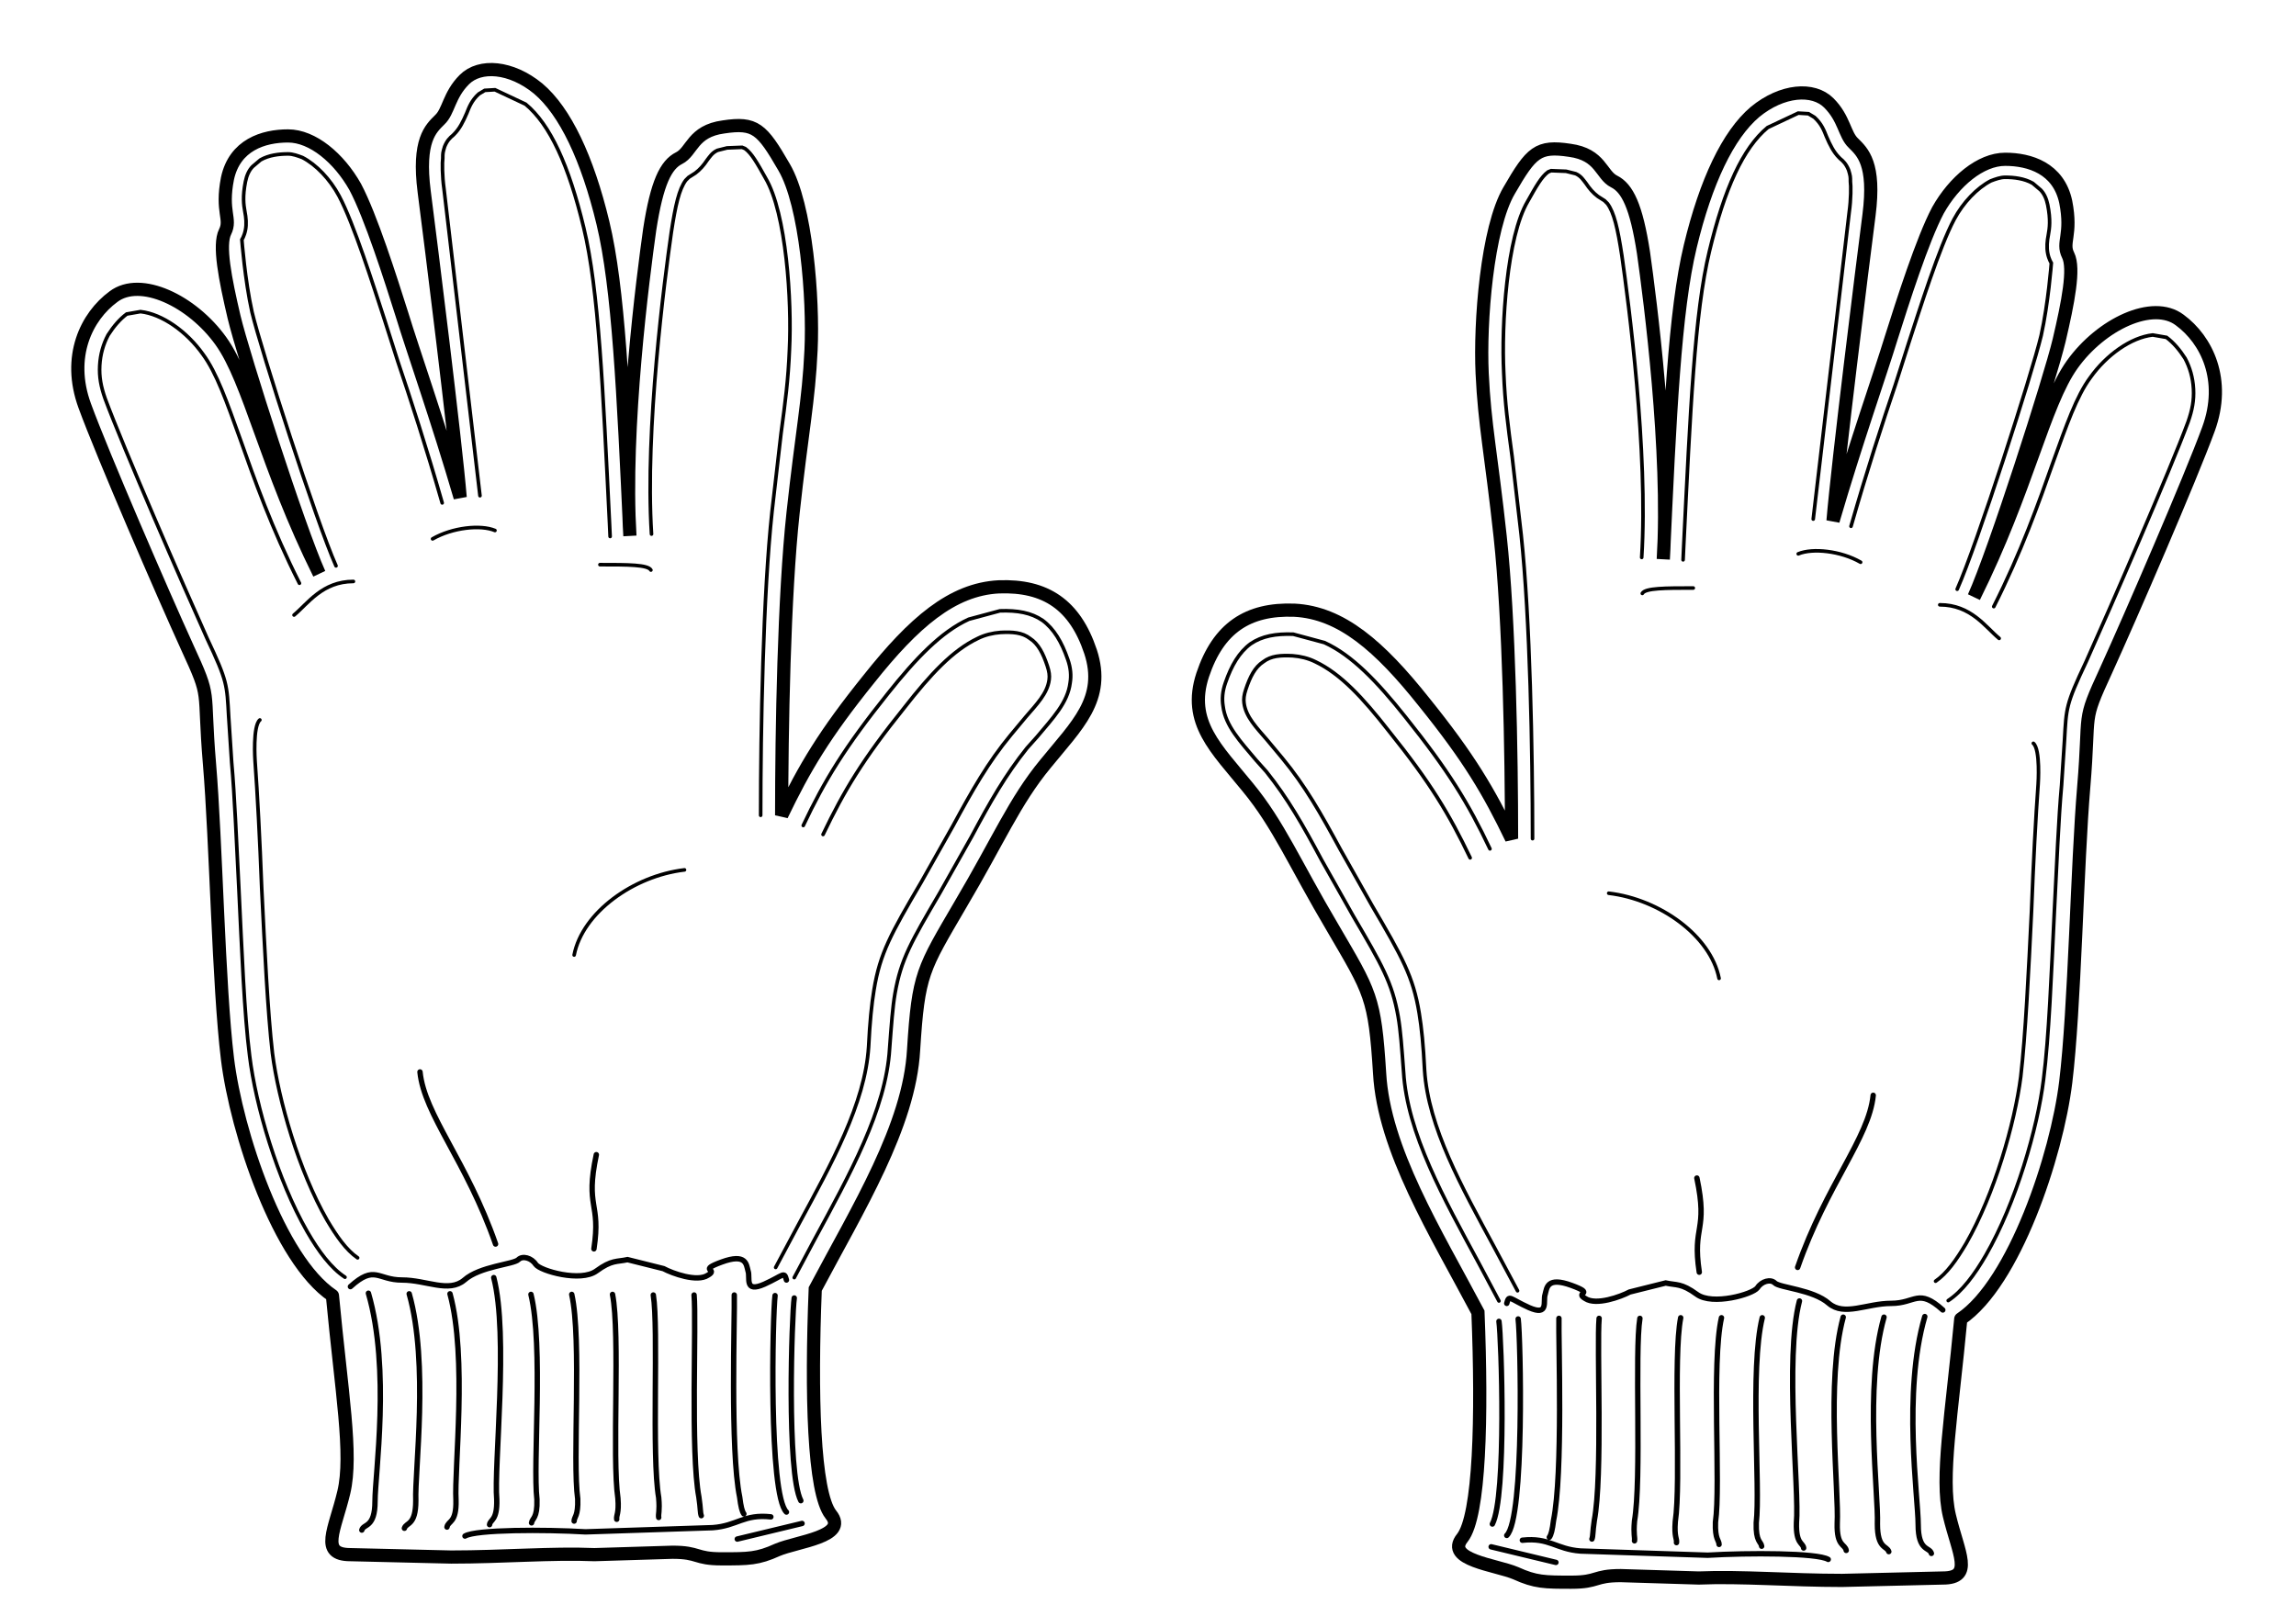 <?xml version="1.0" encoding="UTF-8" standalone="no"?>
<svg
   xmlns:dc="http://purl.org/dc/elements/1.1/"
   xmlns:cc="http://creativecommons.org/ns#"
   xmlns:rdf="http://www.w3.org/1999/02/22-rdf-syntax-ns#"
   xmlns:svg="http://www.w3.org/2000/svg"
   xmlns="http://www.w3.org/2000/svg"
   xmlns:sodipodi="http://sodipodi.sourceforge.net/DTD/sodipodi-0.dtd"
   xmlns:inkscape="http://www.inkscape.org/namespaces/inkscape"
   width="125mm"
   height="88mm"
   fill-rule="evenodd"
   viewBox="0 0 18.869 12.165"
   version="1.1"
   id="svg10"
   sodipodi:docname="gloves.svg"
   inkscape:version="1.0.2-2 (e86c870879, 2021-01-15)">
  <defs
     id="defs14" />
  <sodipodi:namedview
     pagecolor="#ffffff"
     bordercolor="#666666"
     borderopacity="1"
     objecttolerance="10"
     gridtolerance="10"
     guidetolerance="10"
     inkscape:pageopacity="0"
     inkscape:pageshadow="2"
     inkscape:window-width="1920"
     inkscape:window-height="1017"
     id="namedview12"
     showgrid="false"
     units="mm"
     inkscape:zoom="1.5178571"
     inkscape:cx="132.2693"
     inkscape:cy="138.36373"
     inkscape:window-x="-8"
     inkscape:window-y="-8"
     inkscape:window-maximized="1"
     inkscape:current-layer="svg10" />
  <g
     transform="matrix(4.929,0,0,4.929,-0.95,-37.346)"
     fill="none"
     stroke="#000000"
     stroke-linecap="round"
     id="g8">
    <path
       d="m 0.747,9.624 c 0.015,0.16 0.034,0.265 0.019,0.328 -0.015,0.063 -0.041,0.104 0.011,0.104 l 0.168,0.004 c 0.086,0 0.168,-0.007 0.239,-0.004 l 0.13,-0.004 c 0.045,0 0.037,0.011 0.082,0.011 0.045,0 0.06,0 0.093,-0.015 C 1.522,10.034 1.608,10.026 1.578,9.989 1.549,9.952 1.545,9.788 1.552,9.613 1.623,9.479 1.709,9.341 1.716,9.214 1.724,9.087 1.731,9.08 1.794,8.972 1.858,8.864 1.884,8.8 1.936,8.737 1.988,8.673 2.037,8.629 2.011,8.55 1.985,8.472 1.936,8.439 1.858,8.442 1.78,8.446 1.716,8.502 1.642,8.595 1.567,8.688 1.534,8.744 1.496,8.823 1.496,8.681 1.5,8.457 1.515,8.319 1.53,8.181 1.541,8.133 1.545,8.047 1.549,7.962 1.537,7.805 1.5,7.742 1.463,7.678 1.452,7.667 1.399,7.675 1.347,7.682 1.347,7.716 1.325,7.727 1.303,7.738 1.288,7.768 1.276,7.846 1.265,7.924 1.232,8.178 1.243,8.357 1.232,8.118 1.224,7.943 1.198,7.835 1.172,7.727 1.135,7.649 1.09,7.611 1.045,7.574 0.993,7.57 0.967,7.596 0.941,7.622 0.941,7.649 0.926,7.663 0.911,7.678 0.889,7.697 0.9,7.783 0.911,7.868 0.952,8.196 0.96,8.293 0.922,8.163 0.881,8.047 0.863,7.988 0.844,7.928 0.811,7.824 0.785,7.775 0.758,7.727 0.714,7.69 0.673,7.69 c -0.041,0 -0.089,0.015 -0.101,0.071 -0.011,0.056 0.007,0.067 -0.004,0.089 -0.011,0.022 0,0.078 0.015,0.142 C 0.598,8.055 0.691,8.345 0.725,8.42 0.636,8.241 0.609,8.099 0.561,8.032 0.513,7.965 0.427,7.924 0.382,7.958 0.337,7.991 0.304,8.058 0.334,8.14 c 0.03,0.082 0.13,0.313 0.171,0.403 0.041,0.089 0.026,0.063 0.037,0.194 0.011,0.13 0.015,0.369 0.03,0.492 0.015,0.123 0.086,0.335 0.175,0.395"
       stroke-width="0.022"
       id="path2" />
    <path
       d="M 0.777,9.609 C 0.818,9.572 0.822,9.598 0.863,9.598 c 0.041,0 0.078,0.022 0.104,0 C 0.993,9.575 1.049,9.572 1.057,9.564 1.064,9.557 1.079,9.561 1.086,9.572 1.094,9.583 1.161,9.602 1.187,9.583 1.213,9.564 1.221,9.568 1.239,9.564 L 1.299,9.579 C 1.314,9.587 1.355,9.602 1.373,9.59 1.392,9.579 1.355,9.583 1.396,9.568 1.437,9.553 1.437,9.572 1.44,9.583 1.444,9.594 1.433,9.62 1.467,9.605 1.5,9.59 1.5,9.583 1.504,9.598 M 0.807,9.62 c 0.037,0.127 0.011,0.302 0.011,0.347 0,0.045 -0.019,0.037 -0.022,0.048 M 1.517,9.628 C 1.513,9.655 1.504,9.92 1.528,9.966 M 1.485,9.624 C 1.481,9.654 1.474,9.956 1.504,9.985 M 0.867,10.012 C 0.87,10.002 0.886,10.008 0.886,9.966 0.884,9.918 0.908,9.737 0.875,9.621 m 0.063,0.389 C 0.94,9.999 0.954,10.004 0.953,9.965 0.95,9.913 0.972,9.727 0.943,9.621 m 0.066,0.385 C 1.01,9.997 1.022,10 1.021,9.964 1.016,9.909 1.041,9.69 1.016,9.594 M 1.079,10.003 C 1.08,9.995 1.089,9.996 1.088,9.964 1.081,9.904 1.099,9.708 1.078,9.622 M 1.15,10 C 1.15,9.993 1.157,9.992 1.156,9.963 1.147,9.9 1.163,9.698 1.146,9.622 M 1.221,9.997 C 1.22,9.99 1.225,9.988 1.223,9.962 1.213,9.895 1.227,9.688 1.214,9.622 M 1.291,9.994 C 1.29,9.988 1.293,9.984 1.291,9.961 1.279,9.891 1.291,9.679 1.282,9.623 M 1.362,9.991 C 1.36,9.986 1.361,9.98 1.358,9.96 1.344,9.886 1.354,9.669 1.35,9.623 M 1.433,9.988 C 1.43,9.984 1.428,9.976 1.426,9.96 1.41,9.882 1.418,9.659 1.417,9.623 M 1.478,9.993 C 1.433,9.988 1.422,10.008 1.381,10.011 l -0.212,0.007 c -0.067,-0.004 -0.183,-0.004 -0.201,0.007 M 1.422,10.03 1.53,10.004 M 1.019,9.538 C 0.971,9.4 0.9,9.322 0.893,9.251 M 1.183,9.546 C 1.195,9.467 1.168,9.479 1.187,9.389"
       stroke-width="0.009"
       id="path4" />
    <path
       d="M 1.517,9.594 1.55,9.532 C 1.609,9.423 1.67,9.314 1.676,9.212 1.679,9.172 1.681,9.143 1.685,9.12 1.695,9.063 1.712,9.034 1.76,8.952 l 0.053,-0.094 -2.2e-4,3.9e-4 C 1.844,8.8 1.869,8.756 1.905,8.711 L 1.922,8.692 C 1.948,8.661 1.973,8.635 1.977,8.602 1.979,8.59 1.978,8.577 1.973,8.563 1.963,8.534 1.95,8.512 1.931,8.498 1.912,8.485 1.889,8.481 1.86,8.482 L 1.808,8.496 C 1.762,8.517 1.72,8.561 1.673,8.62 1.601,8.71 1.568,8.764 1.532,8.84 M 1.486,9.577 1.525,9.504 C 1.579,9.404 1.635,9.304 1.641,9.209 1.643,9.168 1.646,9.138 1.65,9.114 1.66,9.053 1.678,9.021 1.729,8.934 l -3.2e-4,5.7e-4 0.053,-0.094 C 1.814,8.781 1.84,8.735 1.878,8.689 L 1.903,8.659 C 1.921,8.638 1.939,8.62 1.942,8.597 1.943,8.59 1.942,8.583 1.939,8.574 1.932,8.553 1.924,8.537 1.91,8.528 1.897,8.518 1.881,8.517 1.861,8.518 1.848,8.519 1.835,8.522 1.823,8.528 1.781,8.548 1.744,8.588 1.701,8.643 1.631,8.73 1.6,8.782 1.565,8.855 M 1.461,8.823 c 0,-0.143 0.004,-0.368 0.019,-0.507 L 1.495,8.186 C 1.502,8.134 1.507,8.097 1.509,8.046 1.513,7.966 1.504,7.819 1.469,7.76 1.455,7.735 1.446,7.719 1.435,7.711 L 1.43,7.709 1.405,7.71 1.389,7.714 C 1.38,7.718 1.376,7.725 1.372,7.73 1.366,7.739 1.36,7.746 1.352,7.752 L 1.341,7.759 1.336,7.764 C 1.325,7.779 1.319,7.805 1.312,7.851 1.301,7.928 1.268,8.178 1.279,8.354 M 1.21,8.358 1.209,8.336 C 1.198,8.112 1.191,7.946 1.166,7.843 1.141,7.739 1.11,7.671 1.069,7.637 L 1.018,7.613 1.001,7.614 0.991,7.62 C 0.979,7.631 0.975,7.642 0.971,7.652 0.965,7.666 0.959,7.678 0.95,7.687 L 0.948,7.689 C 0.943,7.693 0.938,7.698 0.934,7.708 0.931,7.718 0.931,7.719 0.931,7.727 0.93,7.734 0.93,7.757 0.933,7.778 L 0.993,8.29 M 0.692,8.436 C 0.646,8.345 0.617,8.263 0.593,8.195 0.571,8.134 0.554,8.085 0.531,8.054 0.504,8.016 0.463,7.987 0.427,7.983 L 0.404,7.987 C 0.392,7.996 0.382,8.008 0.373,8.022 0.365,8.037 0.36,8.054 0.359,8.073 0.358,8.092 0.361,8.108 0.368,8.128 0.398,8.209 0.498,8.439 0.538,8.528 0.572,8.6 0.571,8.605 0.574,8.658 l -4e-5,-6.7e-4 0.005,0.077 c 0.005,0.055 0.008,0.132 0.012,0.21 0.005,0.103 0.009,0.21 0.018,0.28 0.01,0.082 0.046,0.206 0.096,0.293 0.019,0.033 0.04,0.061 0.063,0.076 M 0.626,8.664 C 0.614,8.674 0.618,8.732 0.618,8.732 0.622,8.787 0.626,8.864 0.629,8.943 0.634,9.045 0.639,9.151 0.647,9.22 0.657,9.298 0.691,9.416 0.738,9.498 0.754,9.525 0.77,9.548 0.789,9.561 M 0.93,8.302 C 0.904,8.211 0.877,8.128 0.856,8.066 L 0.834,7.997 C 0.815,7.939 0.783,7.837 0.758,7.79 0.743,7.762 0.72,7.738 0.697,7.726 0.689,7.723 0.681,7.72 0.673,7.72 0.658,7.72 0.641,7.722 0.627,7.73 L 0.614,7.741 C 0.608,7.747 0.604,7.756 0.602,7.766 0.597,7.791 0.599,7.805 0.601,7.816 0.603,7.826 0.604,7.837 0.602,7.847 0.6,7.857 0.596,7.863 0.596,7.863 c 0,0 0.005,0.067 0.017,0.121 0.015,0.063 0.107,0.349 0.14,0.423 M 0.683,8.489 C 0.706,8.47 0.73,8.433 0.782,8.433 M 0.914,8.362 C 0.947,8.343 0.994,8.338 1.018,8.348 m 0.175,0.057 c 0.047,0 0.08,0 0.085,0.009 M 1.334,8.914 C 1.249,8.924 1.164,8.985 1.15,9.056"
       stroke-width="0.006"
       id="path6" />
  </g>
  <g
     transform="matrix(-4.929,0,0,4.929,19.796,-37.154)"
     fill="none"
     stroke="#000000"
     stroke-linecap="round"
     id="g847">
    <path
       d="m 0.747,9.624 c 0.015,0.16 0.034,0.265 0.019,0.328 -0.015,0.063 -0.041,0.104 0.011,0.104 l 0.168,0.004 c 0.086,0 0.168,-0.007 0.239,-0.004 l 0.13,-0.004 c 0.045,0 0.037,0.011 0.082,0.011 0.045,0 0.06,0 0.093,-0.015 C 1.522,10.034 1.608,10.026 1.578,9.989 1.549,9.952 1.545,9.788 1.552,9.613 1.623,9.479 1.709,9.341 1.716,9.214 1.724,9.087 1.731,9.08 1.794,8.972 1.858,8.864 1.884,8.8 1.936,8.737 1.988,8.673 2.037,8.629 2.011,8.55 1.985,8.472 1.936,8.439 1.858,8.442 1.78,8.446 1.716,8.502 1.642,8.595 1.567,8.688 1.534,8.744 1.496,8.823 1.496,8.681 1.5,8.457 1.515,8.319 1.53,8.181 1.541,8.133 1.545,8.047 1.549,7.962 1.537,7.805 1.5,7.742 1.463,7.678 1.452,7.667 1.399,7.675 1.347,7.682 1.347,7.716 1.325,7.727 1.303,7.738 1.288,7.768 1.276,7.846 1.265,7.924 1.232,8.178 1.243,8.357 1.232,8.118 1.224,7.943 1.198,7.835 1.172,7.727 1.135,7.649 1.09,7.611 1.045,7.574 0.993,7.57 0.967,7.596 0.941,7.622 0.941,7.649 0.926,7.663 0.911,7.678 0.889,7.697 0.9,7.783 0.911,7.868 0.952,8.196 0.96,8.293 0.922,8.163 0.881,8.047 0.863,7.988 0.844,7.928 0.811,7.824 0.785,7.775 0.758,7.727 0.714,7.69 0.673,7.69 c -0.041,0 -0.089,0.015 -0.101,0.071 -0.011,0.056 0.007,0.067 -0.004,0.089 -0.011,0.022 0,0.078 0.015,0.142 C 0.598,8.055 0.691,8.345 0.725,8.42 0.636,8.241 0.609,8.099 0.561,8.032 0.513,7.965 0.427,7.924 0.382,7.958 0.337,7.991 0.304,8.058 0.334,8.14 c 0.03,0.082 0.13,0.313 0.171,0.403 0.041,0.089 0.026,0.063 0.037,0.194 0.011,0.13 0.015,0.369 0.03,0.492 0.015,0.123 0.086,0.335 0.175,0.395"
       stroke-width="0.022"
       id="path841" />
    <path
       d="M 0.777,9.609 C 0.818,9.572 0.822,9.598 0.863,9.598 c 0.041,0 0.078,0.022 0.104,0 C 0.993,9.575 1.049,9.572 1.057,9.564 1.064,9.557 1.079,9.561 1.086,9.572 1.094,9.583 1.161,9.602 1.187,9.583 1.213,9.564 1.221,9.568 1.239,9.564 L 1.299,9.579 C 1.314,9.587 1.355,9.602 1.373,9.59 1.392,9.579 1.355,9.583 1.396,9.568 1.437,9.553 1.437,9.572 1.44,9.583 1.444,9.594 1.433,9.62 1.467,9.605 1.5,9.59 1.5,9.583 1.504,9.598 M 0.807,9.62 c 0.037,0.127 0.011,0.302 0.011,0.347 0,0.045 -0.019,0.037 -0.022,0.048 M 1.517,9.628 C 1.513,9.655 1.504,9.92 1.528,9.966 M 1.485,9.624 C 1.481,9.654 1.474,9.956 1.504,9.985 M 0.867,10.012 C 0.87,10.002 0.886,10.008 0.886,9.966 0.884,9.918 0.908,9.737 0.875,9.621 m 0.063,0.389 C 0.94,9.999 0.954,10.004 0.953,9.965 0.95,9.913 0.972,9.727 0.943,9.621 m 0.066,0.385 C 1.01,9.997 1.022,10 1.021,9.964 1.016,9.909 1.041,9.69 1.016,9.594 M 1.079,10.003 C 1.08,9.995 1.089,9.996 1.088,9.964 1.081,9.904 1.099,9.708 1.078,9.622 M 1.15,10 C 1.15,9.993 1.157,9.992 1.156,9.963 1.147,9.9 1.163,9.698 1.146,9.622 M 1.221,9.997 C 1.22,9.99 1.225,9.988 1.223,9.962 1.213,9.895 1.227,9.688 1.214,9.622 M 1.291,9.994 C 1.29,9.988 1.293,9.984 1.291,9.961 1.279,9.891 1.291,9.679 1.282,9.623 M 1.362,9.991 C 1.36,9.986 1.361,9.98 1.358,9.96 1.344,9.886 1.354,9.669 1.35,9.623 M 1.433,9.988 C 1.43,9.984 1.428,9.976 1.426,9.96 1.41,9.882 1.418,9.659 1.417,9.623 M 1.478,9.993 C 1.433,9.988 1.422,10.008 1.381,10.011 l -0.212,0.007 c -0.067,-0.004 -0.183,-0.004 -0.201,0.007 M 1.422,10.03 1.53,10.004 M 1.019,9.538 C 0.971,9.4 0.9,9.322 0.893,9.251 M 1.183,9.546 C 1.195,9.467 1.168,9.479 1.187,9.389"
       stroke-width="0.009"
       id="path843" />
    <path
       d="M 1.517,9.594 1.55,9.532 C 1.609,9.423 1.67,9.314 1.676,9.212 1.679,9.172 1.681,9.143 1.685,9.12 1.695,9.063 1.712,9.034 1.76,8.952 l 0.053,-0.094 -2.2e-4,3.9e-4 C 1.844,8.8 1.869,8.756 1.905,8.711 L 1.922,8.692 C 1.948,8.661 1.973,8.635 1.977,8.602 1.979,8.59 1.978,8.577 1.973,8.563 1.963,8.534 1.95,8.512 1.931,8.498 1.912,8.485 1.889,8.481 1.86,8.482 L 1.808,8.496 C 1.762,8.517 1.72,8.561 1.673,8.62 1.601,8.71 1.568,8.764 1.532,8.84 M 1.486,9.577 1.525,9.504 C 1.579,9.404 1.635,9.304 1.641,9.209 1.643,9.168 1.646,9.138 1.65,9.114 1.66,9.053 1.678,9.021 1.729,8.934 l -3.2e-4,5.7e-4 0.053,-0.094 C 1.814,8.781 1.84,8.735 1.878,8.689 L 1.903,8.659 C 1.921,8.638 1.939,8.62 1.942,8.597 1.943,8.59 1.942,8.583 1.939,8.574 1.932,8.553 1.924,8.537 1.91,8.528 1.897,8.518 1.881,8.517 1.861,8.518 1.848,8.519 1.835,8.522 1.823,8.528 1.781,8.548 1.744,8.588 1.701,8.643 1.631,8.73 1.6,8.782 1.565,8.855 M 1.461,8.823 c 0,-0.143 0.004,-0.368 0.019,-0.507 L 1.495,8.186 C 1.502,8.134 1.507,8.097 1.509,8.046 1.513,7.966 1.504,7.819 1.469,7.76 1.455,7.735 1.446,7.719 1.435,7.711 L 1.43,7.709 1.405,7.71 1.389,7.714 C 1.38,7.718 1.376,7.725 1.372,7.73 1.366,7.739 1.36,7.746 1.352,7.752 L 1.341,7.759 1.336,7.764 C 1.325,7.779 1.319,7.805 1.312,7.851 1.301,7.928 1.268,8.178 1.279,8.354 M 1.21,8.358 1.209,8.336 C 1.198,8.112 1.191,7.946 1.166,7.843 1.141,7.739 1.11,7.671 1.069,7.637 L 1.018,7.613 1.001,7.614 0.991,7.62 C 0.979,7.631 0.975,7.642 0.971,7.652 0.965,7.666 0.959,7.678 0.95,7.687 L 0.948,7.689 C 0.943,7.693 0.938,7.698 0.934,7.708 0.931,7.718 0.931,7.719 0.931,7.727 0.93,7.734 0.93,7.757 0.933,7.778 L 0.993,8.29 M 0.692,8.436 C 0.646,8.345 0.617,8.263 0.593,8.195 0.571,8.134 0.554,8.085 0.531,8.054 0.504,8.016 0.463,7.987 0.427,7.983 L 0.404,7.987 C 0.392,7.996 0.382,8.008 0.373,8.022 0.365,8.037 0.36,8.054 0.359,8.073 0.358,8.092 0.361,8.108 0.368,8.128 0.398,8.209 0.498,8.439 0.538,8.528 0.572,8.6 0.571,8.605 0.574,8.658 l -4e-5,-6.7e-4 0.005,0.077 c 0.005,0.055 0.008,0.132 0.012,0.21 0.005,0.103 0.009,0.21 0.018,0.28 0.01,0.082 0.046,0.206 0.096,0.293 0.019,0.033 0.04,0.061 0.063,0.076 M 0.626,8.664 C 0.614,8.674 0.618,8.732 0.618,8.732 0.622,8.787 0.626,8.864 0.629,8.943 0.634,9.045 0.639,9.151 0.647,9.22 0.657,9.298 0.691,9.416 0.738,9.498 0.754,9.525 0.77,9.548 0.789,9.561 M 0.93,8.302 C 0.904,8.211 0.877,8.128 0.856,8.066 L 0.834,7.997 C 0.815,7.939 0.783,7.837 0.758,7.79 0.743,7.762 0.72,7.738 0.697,7.726 0.689,7.723 0.681,7.72 0.673,7.72 0.658,7.72 0.641,7.722 0.627,7.73 L 0.614,7.741 C 0.608,7.747 0.604,7.756 0.602,7.766 0.597,7.791 0.599,7.805 0.601,7.816 0.603,7.826 0.604,7.837 0.602,7.847 0.6,7.857 0.596,7.863 0.596,7.863 c 0,0 0.005,0.067 0.017,0.121 0.015,0.063 0.107,0.349 0.14,0.423 M 0.683,8.489 C 0.706,8.47 0.73,8.433 0.782,8.433 M 0.914,8.362 C 0.947,8.343 0.994,8.338 1.018,8.348 m 0.175,0.057 c 0.047,0 0.08,0 0.085,0.009 M 1.334,8.914 C 1.249,8.924 1.164,8.985 1.15,9.056"
       stroke-width="0.006"
       id="path845" />
  </g>
</svg>
